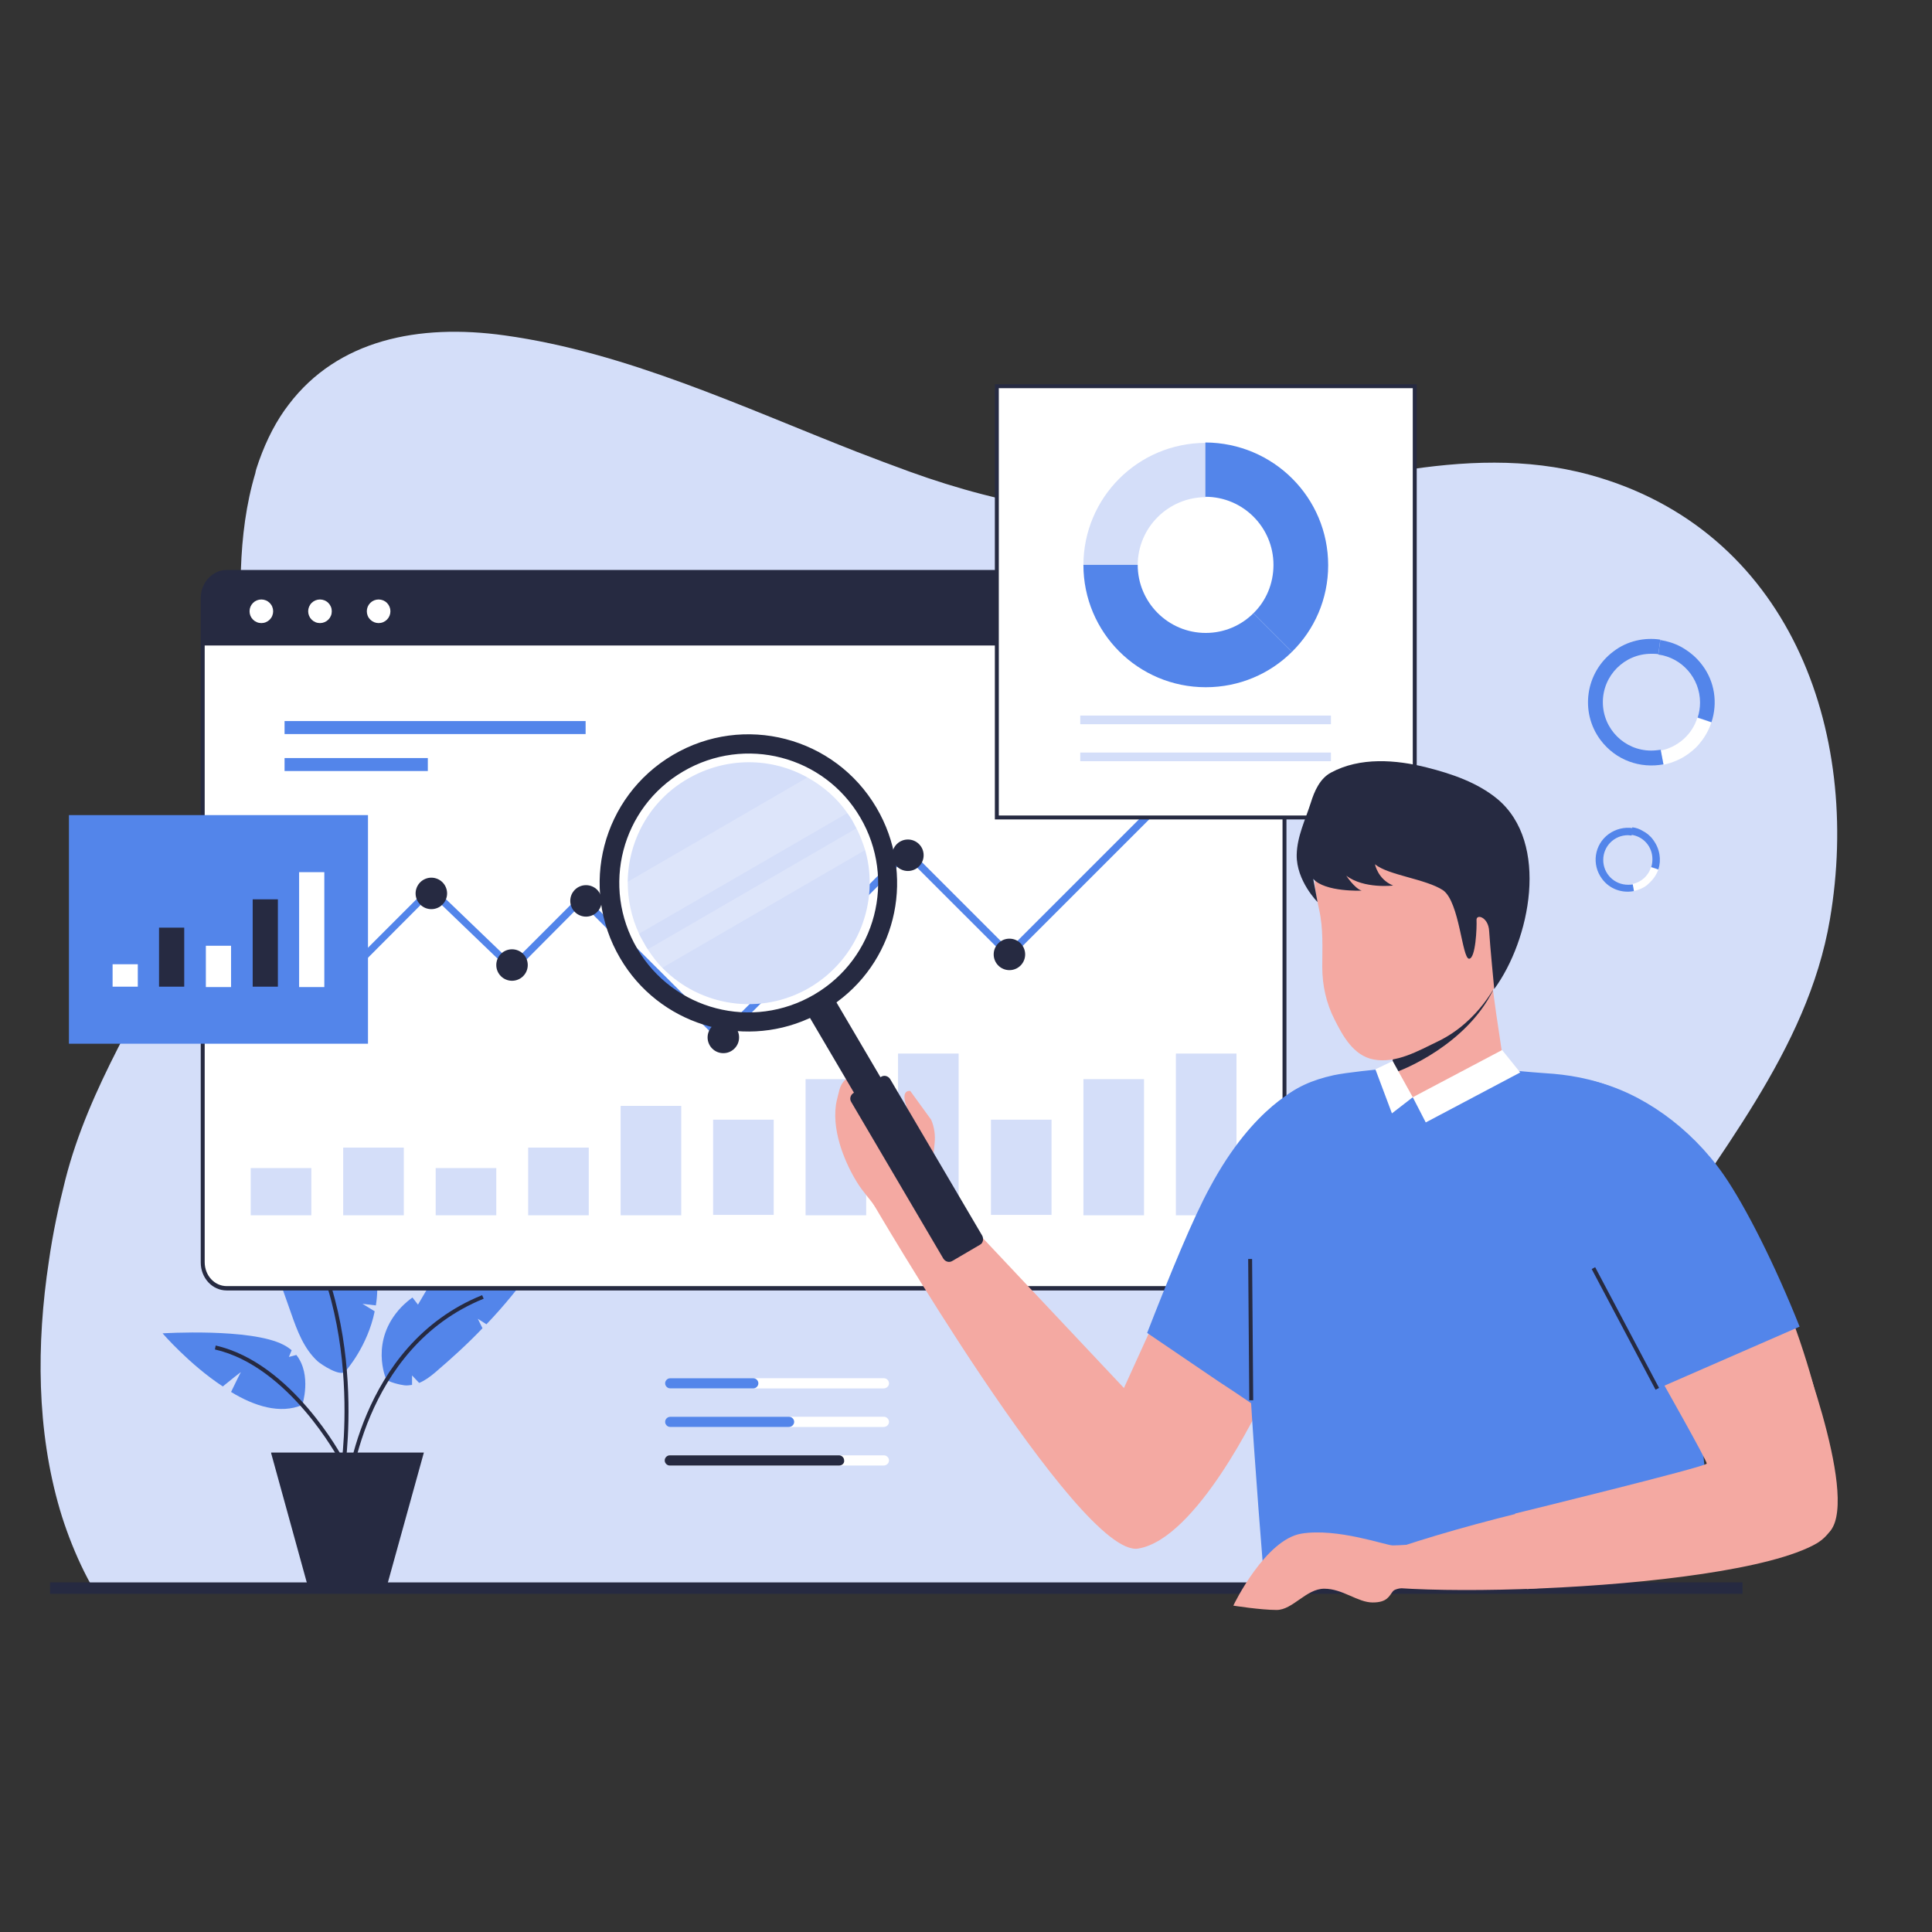 <svg xmlns="http://www.w3.org/2000/svg" xmlns:xlink="http://www.w3.org/1999/xlink" width="500" zoomAndPan="magnify" viewBox="0 0 375 375" height="500" preserveAspectRatio="xMidYMid meet" version="1.0"><rect x="0" y="0" width="375" height="375" fill="#333333" stroke="none"/><defs><clipPath id="2dc903539e"><path d="M 239 297 L 277 297 L 277 312.492 L 239 312.492 Z M 239 297 " clip-rule="nonzero"/></clipPath></defs><path fill="#d4def9" d="M 11.621 293.016 C 12.156 294.848 12.766 296.605 13.453 298.438 C 14.828 302.027 16.434 305.543 18.418 308.902 L 303.473 308.902 C 303.32 305.391 303.168 301.875 303.168 298.438 L 303.168 298.285 C 303.168 296.531 303.168 294.773 303.246 293.016 C 304.16 275.984 310.426 260.711 319.512 246.043 C 332.805 224.582 350.828 204.113 355.184 178.453 C 361.445 141.715 347.164 102.688 308.516 92.148 C 283.996 85.504 259.172 94.668 235.035 98.715 C 215.328 102 195.09 98.258 176.527 91.535 C 173.168 90.312 169.73 89.016 166.367 87.719 C 143.914 78.934 121.609 68.395 98.008 65.109 C 81.129 62.742 65.547 66.027 56.074 78.477 C 53.707 81.531 51.797 85.195 50.27 89.473 C 50.039 90.238 49.734 90.926 49.582 91.688 C 49.582 91.688 49.582 91.688 49.582 91.766 C 47.75 97.875 46.984 104.137 46.758 110.555 C 46.297 123.23 47.824 136.293 45.992 148.664 C 44.387 159.359 40.492 169.211 35.832 178.758 C 27.738 195.332 17.273 210.988 12.691 228.938 C 11.391 234.055 10.246 239.398 9.48 244.824 C 7.039 260.938 7.113 277.664 11.621 293.016 Z M 11.621 293.016 " fill-opacity="1" fill-rule="nonzero"/><path fill="#5385ea" d="M 72.953 253.379 L 70.359 253.07 L 72.727 254.523 C 71.352 261.242 67.301 265.902 66.996 266.207 C 66.004 267.277 62.336 264.832 61.648 264.223 C 58.977 261.777 57.68 258.266 56.531 254.98 C 55.082 250.934 53.781 246.887 52.027 242.914 C 50.652 239.781 49.125 236.727 47.672 233.594 L 48.973 229.777 L 45.762 229.473 C 45.457 228.785 45.152 228.098 44.848 227.41 C 43.547 224.355 42.25 221.223 41.105 218.09 C 41.715 218.32 56.762 223.973 65.93 233.441 L 64.707 235.352 L 68.219 236.039 C 69.363 237.492 70.359 239.02 71.121 240.621 C 73.262 245.203 73.566 249.633 72.953 253.379 Z M 72.953 253.379 " fill-opacity="1" fill-rule="nonzero"/><path fill="#5385ea" d="M 104.578 244.672 C 104.27 245.051 103.965 245.434 103.66 245.816 C 100.832 249.789 97.777 253.531 94.418 257.043 L 92.738 255.973 C 92.738 255.973 93.273 257.043 93.652 257.809 C 90.75 260.863 87.621 263.688 84.41 266.438 C 83.496 267.199 82.504 267.965 81.355 268.422 L 79.98 266.973 C 79.98 266.973 79.98 268.043 79.98 268.805 C 79.445 268.883 78.988 268.957 78.453 268.883 C 77.766 268.805 75.324 268.27 74.941 267.66 C 74.941 267.66 71.656 260.25 77.918 253.684 C 78.605 252.996 79.293 252.383 80.059 251.848 L 81.129 253.223 L 82.883 250.246 C 84.566 249.48 86.32 248.793 88 248.262 C 91.746 247.039 95.715 246.121 99.613 245.434 C 101.445 245.129 102.973 244.898 104.578 244.672 Z M 104.578 244.672 " fill-opacity="1" fill-rule="nonzero"/><path fill="#5385ea" d="M 58.672 272.699 C 54.395 274.531 49.352 272.93 44.848 270.18 C 45.457 268.957 46.602 266.512 46.758 266.359 C 46.832 266.207 44.539 268.043 43.242 269.109 C 36.75 264.832 31.555 258.801 31.555 258.801 C 31.555 258.801 48.664 257.73 55.004 261.016 C 55.617 261.32 56.152 261.703 56.609 262.082 L 56.074 263.383 L 57.527 263 C 60.582 266.895 58.672 272.699 58.672 272.699 Z M 58.672 272.699 " fill-opacity="1" fill-rule="nonzero"/><path fill="#262a41" d="M 66.922 285.227 L 66.156 285.074 C 66.234 284.691 71.809 248.184 50.574 227.789 L 51.109 227.258 C 72.648 247.953 66.996 284.922 66.922 285.227 Z M 66.922 285.227 " fill-opacity="1" fill-rule="nonzero"/><path fill="#262a41" d="M 67.762 290.496 L 66.996 290.418 C 66.996 290.113 69.363 261.168 93.578 251.391 L 93.883 252.078 C 70.129 261.703 67.762 290.191 67.762 290.496 Z M 67.762 290.496 " fill-opacity="1" fill-rule="nonzero"/><path fill="#262a41" d="M 65.852 283.395 C 65.773 283.238 56.152 265.215 41.715 261.93 L 41.867 261.168 C 56.688 264.527 66.461 282.859 66.539 283.012 Z M 65.852 283.395 " fill-opacity="1" fill-rule="nonzero"/><path fill="#262a41" d="M 82.273 281.941 L 75.016 308.137 L 59.816 308.137 L 52.637 282.094 C 52.637 282.02 52.637 282.02 52.637 282.02 L 52.637 281.941 Z M 82.273 281.941 " fill-opacity="1" fill-rule="nonzero"/><path fill="#ffffff" d="M 249.32 116.051 L 249.32 244.977 C 249.32 247.801 247.258 250.016 244.66 250.016 L 44.008 250.016 C 41.41 250.016 39.348 247.727 39.348 244.977 L 39.348 116.051 C 39.348 113.227 41.41 111.012 44.008 111.012 L 244.66 111.012 C 247.258 111.012 249.32 113.305 249.32 116.051 Z M 249.32 116.051 " fill-opacity="1" fill-rule="nonzero"/><path fill="#262a41" d="M 244.66 250.477 L 44.008 250.477 C 41.18 250.477 38.965 248.031 38.965 245.051 L 38.965 116.051 C 38.965 113.074 41.258 110.629 44.008 110.629 L 244.66 110.629 C 247.41 110.629 249.699 113.074 249.699 116.051 L 249.699 244.977 C 249.699 248.031 247.484 250.477 244.66 250.477 Z M 44.008 111.395 C 41.637 111.395 39.73 113.457 39.73 116.051 L 39.73 244.977 C 39.73 247.574 41.637 249.633 44.008 249.633 L 244.66 249.633 C 247.027 249.633 248.938 247.496 248.938 244.977 L 248.938 116.051 C 248.938 113.457 247.027 111.395 244.66 111.395 Z M 44.008 111.395 " fill-opacity="1" fill-rule="nonzero"/><path fill="#262a41" d="M 249.32 116.051 L 249.32 125.293 L 39.27 125.293 L 39.27 116.051 C 39.27 113.227 41.332 111.012 43.93 111.012 L 244.66 111.012 C 247.258 111.012 249.32 113.305 249.32 116.051 Z M 249.32 116.051 " fill-opacity="1" fill-rule="nonzero"/><path fill="#ffffff" d="M 53.02 118.648 C 53.02 118.953 52.961 119.246 52.844 119.527 C 52.73 119.809 52.562 120.055 52.348 120.27 C 52.133 120.484 51.887 120.648 51.605 120.766 C 51.324 120.883 51.031 120.941 50.727 120.941 C 50.426 120.941 50.133 120.883 49.852 120.766 C 49.57 120.648 49.324 120.484 49.109 120.27 C 48.895 120.055 48.727 119.809 48.609 119.527 C 48.496 119.246 48.438 118.953 48.438 118.648 C 48.438 118.344 48.496 118.055 48.609 117.773 C 48.727 117.492 48.895 117.242 49.109 117.027 C 49.324 116.812 49.57 116.648 49.852 116.531 C 50.133 116.418 50.426 116.359 50.727 116.359 C 51.031 116.359 51.324 116.418 51.605 116.531 C 51.887 116.648 52.133 116.812 52.348 117.027 C 52.562 117.242 52.73 117.492 52.844 117.773 C 52.961 118.055 53.02 118.344 53.02 118.648 Z M 53.02 118.648 " fill-opacity="1" fill-rule="nonzero"/><path fill="#ffffff" d="M 64.398 118.648 C 64.398 118.953 64.344 119.246 64.227 119.527 C 64.109 119.809 63.945 120.055 63.73 120.27 C 63.516 120.484 63.266 120.648 62.984 120.766 C 62.703 120.883 62.414 120.941 62.109 120.941 C 61.805 120.941 61.512 120.883 61.23 120.766 C 60.949 120.648 60.703 120.484 60.488 120.27 C 60.273 120.055 60.109 119.809 59.992 119.527 C 59.875 119.246 59.816 118.953 59.816 118.648 C 59.816 118.344 59.875 118.055 59.992 117.773 C 60.109 117.492 60.273 117.242 60.488 117.027 C 60.703 116.812 60.949 116.648 61.23 116.531 C 61.512 116.418 61.805 116.359 62.109 116.359 C 62.414 116.359 62.703 116.418 62.984 116.531 C 63.266 116.648 63.516 116.812 63.73 117.027 C 63.945 117.242 64.109 117.492 64.227 117.773 C 64.344 118.055 64.398 118.344 64.398 118.648 Z M 64.398 118.648 " fill-opacity="1" fill-rule="nonzero"/><path fill="#ffffff" d="M 75.781 118.648 C 75.781 118.953 75.723 119.246 75.605 119.527 C 75.488 119.809 75.324 120.055 75.109 120.27 C 74.895 120.484 74.648 120.648 74.367 120.766 C 74.086 120.883 73.793 120.941 73.488 120.941 C 73.188 120.941 72.895 120.883 72.613 120.766 C 72.332 120.648 72.086 120.484 71.871 120.27 C 71.656 120.055 71.488 119.809 71.371 119.527 C 71.258 119.246 71.199 118.953 71.199 118.648 C 71.199 118.344 71.258 118.055 71.371 117.773 C 71.488 117.492 71.656 117.242 71.871 117.027 C 72.086 116.812 72.332 116.648 72.613 116.531 C 72.895 116.418 73.188 116.359 73.488 116.359 C 73.793 116.359 74.086 116.418 74.367 116.531 C 74.648 116.648 74.895 116.812 75.109 117.027 C 75.324 117.242 75.488 117.492 75.605 117.773 C 75.723 118.055 75.781 118.344 75.781 118.648 Z M 75.781 118.648 " fill-opacity="1" fill-rule="nonzero"/><path fill="#5385ea" d="M 140.016 202.434 L 112.98 175.398 L 99.535 188.914 L 83.648 173.641 L 58.441 198.922 L 57.449 197.93 L 83.648 171.73 L 99.461 186.93 L 112.98 173.41 L 140.016 200.371 L 175.992 164.398 L 195.852 184.258 L 229.078 151.031 L 230.07 152.027 L 195.852 186.242 L 175.992 166.383 Z M 140.016 202.434 " fill-opacity="1" fill-rule="nonzero"/><path fill="#262a41" d="M 233.125 150.422 C 233.125 150.828 233.047 151.215 232.895 151.59 C 232.738 151.965 232.52 152.297 232.23 152.582 C 231.945 152.867 231.613 153.09 231.238 153.246 C 230.867 153.398 230.477 153.477 230.07 153.477 C 229.664 153.477 229.277 153.398 228.902 153.246 C 228.527 153.09 228.195 152.867 227.91 152.582 C 227.625 152.297 227.402 151.965 227.25 151.59 C 227.094 151.215 227.016 150.828 227.016 150.422 C 227.016 150.016 227.094 149.629 227.25 149.254 C 227.402 148.879 227.625 148.547 227.91 148.262 C 228.195 147.977 228.527 147.754 228.902 147.598 C 229.277 147.445 229.664 147.367 230.07 147.367 C 230.477 147.367 230.867 147.445 231.238 147.598 C 231.613 147.754 231.945 147.977 232.23 148.262 C 232.52 148.547 232.738 148.879 232.895 149.254 C 233.047 149.629 233.125 150.016 233.125 150.422 Z M 233.125 150.422 " fill-opacity="1" fill-rule="nonzero"/><path fill="#262a41" d="M 198.984 185.25 C 198.984 185.656 198.906 186.043 198.75 186.418 C 198.598 186.793 198.375 187.125 198.09 187.41 C 197.801 187.695 197.473 187.918 197.098 188.07 C 196.723 188.227 196.332 188.305 195.93 188.305 C 195.523 188.305 195.133 188.227 194.758 188.07 C 194.387 187.918 194.055 187.695 193.77 187.41 C 193.48 187.125 193.262 186.793 193.105 186.418 C 192.949 186.043 192.875 185.656 192.875 185.25 C 192.875 184.844 192.949 184.453 193.105 184.082 C 193.262 183.707 193.48 183.375 193.77 183.09 C 194.055 182.801 194.387 182.582 194.758 182.426 C 195.133 182.273 195.523 182.195 195.93 182.195 C 196.332 182.195 196.723 182.273 197.098 182.426 C 197.473 182.582 197.801 182.801 198.09 183.09 C 198.375 183.375 198.598 183.707 198.75 184.082 C 198.906 184.453 198.984 184.844 198.984 185.25 Z M 198.984 185.25 " fill-opacity="1" fill-rule="nonzero"/><path fill="#262a41" d="M 179.277 166.004 C 179.277 166.406 179.199 166.797 179.043 167.172 C 178.891 167.547 178.668 167.875 178.383 168.164 C 178.098 168.449 177.766 168.672 177.391 168.824 C 177.016 168.98 176.629 169.059 176.223 169.059 C 175.816 169.059 175.426 168.98 175.055 168.824 C 174.68 168.672 174.348 168.449 174.062 168.164 C 173.773 167.875 173.555 167.547 173.398 167.172 C 173.246 166.797 173.168 166.406 173.168 166.004 C 173.168 165.598 173.246 165.207 173.398 164.832 C 173.555 164.461 173.773 164.129 174.062 163.844 C 174.348 163.555 174.68 163.336 175.055 163.18 C 175.426 163.023 175.816 162.949 176.223 162.949 C 176.629 162.949 177.016 163.023 177.391 163.18 C 177.766 163.336 178.098 163.555 178.383 163.844 C 178.668 164.129 178.891 164.461 179.047 164.832 C 179.199 165.207 179.277 165.598 179.277 166.004 Z M 179.277 166.004 " fill-opacity="1" fill-rule="nonzero"/><path fill="#262a41" d="M 143.453 201.363 C 143.453 201.77 143.379 202.16 143.223 202.535 C 143.066 202.906 142.848 203.238 142.559 203.523 C 142.273 203.812 141.941 204.031 141.57 204.188 C 141.195 204.344 140.805 204.418 140.398 204.418 C 139.996 204.418 139.605 204.344 139.23 204.188 C 138.855 204.031 138.527 203.812 138.238 203.523 C 137.953 203.238 137.73 202.906 137.578 202.535 C 137.422 202.16 137.344 201.77 137.344 201.363 C 137.344 200.961 137.422 200.57 137.578 200.195 C 137.73 199.82 137.953 199.492 138.238 199.203 C 138.527 198.918 138.855 198.699 139.23 198.543 C 139.605 198.387 139.996 198.309 140.398 198.309 C 140.805 198.309 141.195 198.387 141.57 198.543 C 141.941 198.699 142.273 198.918 142.559 199.203 C 142.848 199.492 143.066 199.82 143.223 200.195 C 143.379 200.57 143.453 200.961 143.453 201.363 Z M 143.453 201.363 " fill-opacity="1" fill-rule="nonzero"/><path fill="#262a41" d="M 116.797 174.863 C 116.797 175.266 116.719 175.656 116.566 176.031 C 116.41 176.406 116.188 176.734 115.902 177.023 C 115.617 177.309 115.285 177.531 114.91 177.684 C 114.539 177.84 114.148 177.918 113.742 177.918 C 113.336 177.918 112.949 177.84 112.574 177.684 C 112.199 177.531 111.867 177.309 111.582 177.023 C 111.297 176.734 111.074 176.406 110.918 176.031 C 110.766 175.656 110.688 175.266 110.688 174.863 C 110.688 174.457 110.766 174.066 110.918 173.691 C 111.074 173.32 111.297 172.988 111.582 172.703 C 111.867 172.414 112.199 172.195 112.574 172.039 C 112.949 171.883 113.336 171.809 113.742 171.809 C 114.148 171.809 114.539 171.883 114.91 172.039 C 115.285 172.195 115.617 172.414 115.902 172.703 C 116.188 172.988 116.41 173.32 116.566 173.691 C 116.719 174.066 116.797 174.457 116.797 174.863 Z M 116.797 174.863 " fill-opacity="1" fill-rule="nonzero"/><path fill="#262a41" d="M 86.781 173.41 C 86.781 173.816 86.703 174.207 86.547 174.582 C 86.391 174.953 86.172 175.285 85.887 175.57 C 85.598 175.859 85.27 176.078 84.895 176.234 C 84.52 176.387 84.129 176.465 83.723 176.465 C 83.32 176.465 82.93 176.387 82.555 176.234 C 82.18 176.078 81.852 175.859 81.562 175.57 C 81.277 175.285 81.059 174.953 80.902 174.582 C 80.746 174.207 80.668 173.816 80.668 173.41 C 80.668 173.008 80.746 172.617 80.902 172.242 C 81.059 171.867 81.277 171.539 81.562 171.25 C 81.852 170.965 82.18 170.742 82.555 170.59 C 82.93 170.434 83.32 170.355 83.723 170.355 C 84.129 170.355 84.52 170.434 84.895 170.59 C 85.27 170.742 85.598 170.965 85.887 171.25 C 86.172 171.539 86.391 171.867 86.547 172.242 C 86.703 172.617 86.781 173.008 86.781 173.41 Z M 86.781 173.41 " fill-opacity="1" fill-rule="nonzero"/><path fill="#262a41" d="M 61.652 198.387 C 61.648 198.793 61.574 199.18 61.418 199.555 C 61.262 199.93 61.043 200.262 60.754 200.547 C 60.469 200.832 60.137 201.055 59.766 201.207 C 59.391 201.363 59 201.441 58.594 201.441 C 58.191 201.441 57.801 201.363 57.426 201.207 C 57.051 201.055 56.723 200.832 56.434 200.547 C 56.148 200.262 55.926 199.93 55.773 199.555 C 55.617 199.18 55.539 198.793 55.539 198.387 C 55.539 197.98 55.617 197.59 55.773 197.219 C 55.926 196.844 56.148 196.512 56.434 196.227 C 56.723 195.938 57.051 195.719 57.426 195.562 C 57.801 195.41 58.191 195.332 58.594 195.332 C 59 195.332 59.391 195.41 59.766 195.562 C 60.137 195.719 60.469 195.938 60.754 196.227 C 61.043 196.512 61.262 196.844 61.418 197.219 C 61.574 197.59 61.648 197.98 61.652 198.387 Z M 61.652 198.387 " fill-opacity="1" fill-rule="nonzero"/><path fill="#262a41" d="M 102.438 187.312 C 102.438 187.715 102.359 188.105 102.207 188.48 C 102.051 188.855 101.828 189.184 101.543 189.473 C 101.258 189.758 100.926 189.98 100.551 190.133 C 100.176 190.289 99.789 190.367 99.383 190.367 C 98.977 190.367 98.586 190.289 98.215 190.133 C 97.84 189.98 97.508 189.758 97.223 189.473 C 96.938 189.184 96.715 188.855 96.559 188.48 C 96.406 188.105 96.328 187.715 96.328 187.312 C 96.328 186.906 96.406 186.516 96.559 186.141 C 96.715 185.77 96.938 185.438 97.223 185.152 C 97.508 184.863 97.84 184.645 98.215 184.488 C 98.586 184.336 98.977 184.258 99.383 184.258 C 99.789 184.258 100.176 184.336 100.551 184.488 C 100.926 184.645 101.258 184.863 101.543 185.152 C 101.828 185.438 102.051 185.77 102.207 186.141 C 102.359 186.516 102.438 186.906 102.438 187.312 Z M 102.438 187.312 " fill-opacity="1" fill-rule="nonzero"/><path fill="#d4def9" d="M 84.566 226.723 L 96.328 226.723 L 96.328 235.887 L 84.566 235.887 Z M 84.566 226.723 " fill-opacity="1" fill-rule="nonzero"/><path fill="#d4def9" d="M 102.516 222.75 L 114.277 222.75 L 114.277 235.887 L 102.516 235.887 Z M 102.516 222.75 " fill-opacity="1" fill-rule="nonzero"/><path fill="#d4def9" d="M 48.664 226.723 L 60.43 226.723 L 60.43 235.887 L 48.664 235.887 Z M 48.664 226.723 " fill-opacity="1" fill-rule="nonzero"/><path fill="#d4def9" d="M 66.613 222.75 L 78.379 222.75 L 78.379 235.887 L 66.613 235.887 Z M 66.613 222.75 " fill-opacity="1" fill-rule="nonzero"/><path fill="#d4def9" d="M 120.465 214.652 L 132.227 214.652 L 132.227 235.887 L 120.465 235.887 Z M 120.465 214.652 " fill-opacity="1" fill-rule="nonzero"/><path fill="#d4def9" d="M 138.414 217.328 L 150.176 217.328 L 150.176 235.809 L 138.414 235.809 Z M 138.414 217.328 " fill-opacity="1" fill-rule="nonzero"/><path fill="#d4def9" d="M 156.363 209.461 L 168.125 209.461 L 168.125 235.887 L 156.363 235.887 Z M 156.363 209.461 " fill-opacity="1" fill-rule="nonzero"/><path fill="#d4def9" d="M 174.312 204.496 L 186.074 204.496 L 186.074 235.887 L 174.312 235.887 Z M 174.312 204.496 " fill-opacity="1" fill-rule="nonzero"/><path fill="#d4def9" d="M 192.34 217.328 L 204.102 217.328 L 204.102 235.809 L 192.34 235.809 Z M 192.34 217.328 " fill-opacity="1" fill-rule="nonzero"/><path fill="#d4def9" d="M 210.289 209.461 L 222.051 209.461 L 222.051 235.887 L 210.289 235.887 Z M 210.289 209.461 " fill-opacity="1" fill-rule="nonzero"/><path fill="#d4def9" d="M 228.238 204.496 L 240 204.496 L 240 235.887 L 228.238 235.887 Z M 228.238 204.496 " fill-opacity="1" fill-rule="nonzero"/><path fill="#5385ea" d="M 55.234 139.957 L 113.668 139.957 L 113.668 142.48 L 55.234 142.48 Z M 55.234 139.957 " fill-opacity="1" fill-rule="nonzero"/><path fill="#5385ea" d="M 55.234 147.137 L 83.039 147.137 L 83.039 149.656 L 55.234 149.656 Z M 55.234 147.137 " fill-opacity="1" fill-rule="nonzero"/><path fill="#ffffff" d="M 193.484 74.961 L 274.602 74.961 L 274.602 158.746 L 193.484 158.746 Z M 193.484 74.961 " fill-opacity="1" fill-rule="nonzero"/><path fill="#262a41" d="M 274.984 159.051 L 193.102 159.051 L 193.102 74.582 L 274.984 74.582 Z M 193.867 158.289 L 274.219 158.289 L 274.219 75.344 L 193.867 75.344 Z M 193.867 158.289 " fill-opacity="1" fill-rule="nonzero"/><path fill="#d4def9" d="M 234.043 85.961 L 234.043 96.5 C 226.785 96.5 220.828 102.383 220.828 109.715 L 210.289 109.715 C 210.289 96.578 220.906 85.961 234.043 85.961 Z M 234.043 85.961 " fill-opacity="1" fill-rule="nonzero"/><path fill="#5385ea" d="M 250.77 126.516 C 246.492 130.793 240.535 133.391 234.043 133.391 C 220.906 133.391 210.289 122.773 210.289 109.637 L 220.828 109.637 C 220.828 116.895 226.711 122.852 234.043 122.852 C 237.633 122.852 240.918 121.398 243.285 119.031 Z M 250.77 126.516 " fill-opacity="1" fill-rule="nonzero"/><path fill="#5385ea" d="M 257.797 109.715 C 257.797 116.281 255.125 122.238 250.77 126.516 L 243.285 119.031 C 245.73 116.664 247.18 113.305 247.18 109.637 C 247.18 102.383 241.301 96.426 233.965 96.426 L 233.965 85.883 C 247.18 85.961 257.797 96.578 257.797 109.715 Z M 257.797 109.715 " fill-opacity="1" fill-rule="nonzero"/><path fill="#d4def9" d="M 209.676 138.891 L 258.332 138.891 L 258.332 140.57 L 209.676 140.57 Z M 209.676 138.891 " fill-opacity="1" fill-rule="nonzero"/><path fill="#d4def9" d="M 209.676 146.07 L 258.332 146.07 L 258.332 147.75 L 209.676 147.75 Z M 209.676 146.07 " fill-opacity="1" fill-rule="nonzero"/><path fill="#262a41" d="M 9.711 307.145 L 338.227 307.145 L 338.227 309.359 L 9.711 309.359 Z M 9.711 307.145 " fill-opacity="1" fill-rule="nonzero"/><path fill="#5385ea" d="M 13.379 158.211 L 71.426 158.211 L 71.426 202.586 L 13.379 202.586 Z M 13.379 158.211 " fill-opacity="1" fill-rule="nonzero"/><path fill="#ffffff" d="M 39.957 183.57 L 44.848 183.57 L 44.848 191.59 L 39.957 191.59 Z M 39.957 183.57 " fill-opacity="1" fill-rule="nonzero"/><path fill="#262a41" d="M 49.047 174.559 L 53.938 174.559 L 53.938 191.512 L 49.047 191.512 Z M 49.047 174.559 " fill-opacity="1" fill-rule="nonzero"/><path fill="#ffffff" d="M 21.855 187.16 L 26.746 187.16 L 26.746 191.512 L 21.855 191.512 Z M 21.855 187.16 " fill-opacity="1" fill-rule="nonzero"/><path fill="#262a41" d="M 30.867 180.055 L 35.758 180.055 L 35.758 191.512 L 30.867 191.512 Z M 30.867 180.055 " fill-opacity="1" fill-rule="nonzero"/><path fill="#ffffff" d="M 58.059 169.285 L 62.949 169.285 L 62.949 191.59 L 58.059 191.59 Z M 58.059 169.285 " fill-opacity="1" fill-rule="nonzero"/><path fill="#ffffff" d="M 171.488 269.492 L 130.09 269.492 C 129.555 269.492 129.094 269.035 129.094 268.5 C 129.094 267.965 129.555 267.508 130.09 267.508 L 171.562 267.508 C 172.098 267.508 172.555 267.965 172.555 268.5 C 172.555 269.035 172.098 269.492 171.488 269.492 Z M 171.488 269.492 " fill-opacity="1" fill-rule="nonzero"/><path fill="#5385ea" d="M 146.203 269.492 L 130.09 269.492 C 129.555 269.492 129.094 269.035 129.094 268.5 C 129.094 267.965 129.555 267.508 130.09 267.508 L 146.203 267.508 C 146.738 267.508 147.199 267.965 147.199 268.5 C 147.199 269.035 146.738 269.492 146.203 269.492 Z M 146.203 269.492 " fill-opacity="1" fill-rule="nonzero"/><path fill="#ffffff" d="M 171.488 276.977 L 130.09 276.977 C 129.555 276.977 129.094 276.52 129.094 275.984 C 129.094 275.449 129.555 274.992 130.09 274.992 L 171.562 274.992 C 172.098 274.992 172.555 275.449 172.555 275.984 C 172.555 276.52 172.098 276.977 171.488 276.977 Z M 171.488 276.977 " fill-opacity="1" fill-rule="nonzero"/><path fill="#5385ea" d="M 153.078 276.977 L 130.09 276.977 C 129.555 276.977 129.094 276.52 129.094 275.984 C 129.094 275.449 129.555 274.992 130.09 274.992 L 153.156 274.992 C 153.691 274.992 154.148 275.449 154.148 275.984 C 154.148 276.52 153.691 276.977 153.078 276.977 Z M 153.078 276.977 " fill-opacity="1" fill-rule="nonzero"/><path fill="#ffffff" d="M 171.488 284.461 L 130.09 284.461 C 129.555 284.461 129.094 284.004 129.094 283.469 C 129.094 282.934 129.555 282.477 130.09 282.477 L 171.562 282.477 C 172.098 282.477 172.555 282.934 172.555 283.469 C 172.555 284.004 172.098 284.461 171.488 284.461 Z M 171.488 284.461 " fill-opacity="1" fill-rule="nonzero"/><path fill="#262a41" d="M 162.855 284.461 L 130.012 284.461 C 129.477 284.461 129.02 284.004 129.02 283.469 C 129.02 282.934 129.477 282.477 130.012 282.477 L 162.855 282.477 C 163.391 282.477 163.848 282.934 163.848 283.469 C 163.926 284.004 163.465 284.461 162.855 284.461 Z M 162.855 284.461 " fill-opacity="1" fill-rule="nonzero"/><path fill="#ffffff" d="M 332.191 140.188 C 331.734 141.562 331.047 142.859 330.129 144.008 C 329.52 144.848 328.754 145.535 327.84 146.223 C 326.312 147.367 324.633 148.055 322.875 148.438 L 322.34 145.688 C 325.699 145 328.449 142.555 329.441 139.348 Z M 332.191 140.188 " fill-opacity="1" fill-rule="nonzero"/><path fill="#5385ea" d="M 332.191 140.188 L 329.52 139.27 C 329.824 138.355 329.977 137.363 329.977 136.367 C 329.977 131.633 326.465 127.66 321.883 127.051 L 322.262 124.227 C 323.637 124.453 324.938 124.836 326.234 125.523 C 327.762 126.363 329.215 127.508 330.359 129.035 C 332.879 132.32 333.414 136.52 332.191 140.188 Z M 332.191 140.188 " fill-opacity="1" fill-rule="nonzero"/><path fill="#5385ea" d="M 322.875 148.359 C 318.367 149.199 313.633 147.598 310.652 143.625 C 306.605 138.203 307.75 130.488 313.172 126.441 C 315.848 124.379 319.207 123.691 322.262 124.148 L 321.883 126.973 C 321.422 126.898 320.965 126.898 320.508 126.898 C 315.312 126.898 311.113 131.098 311.113 136.293 C 311.113 141.484 315.312 145.688 320.508 145.688 C 321.117 145.688 321.727 145.609 322.34 145.535 Z M 322.875 148.359 " fill-opacity="1" fill-rule="nonzero"/><path fill="#ffffff" d="M 321.883 168.754 C 321.652 169.441 321.27 170.129 320.812 170.66 C 320.508 171.043 320.125 171.426 319.668 171.809 C 318.902 172.418 318.062 172.723 317.145 172.953 L 316.84 171.578 C 318.52 171.273 319.973 169.973 320.43 168.371 Z M 321.883 168.754 " fill-opacity="1" fill-rule="nonzero"/><path fill="#5385ea" d="M 321.883 168.754 L 320.508 168.293 C 320.66 167.836 320.734 167.301 320.734 166.766 C 320.734 164.324 318.98 162.336 316.609 162.031 L 316.84 160.578 C 317.527 160.656 318.215 160.887 318.824 161.266 C 319.59 161.648 320.355 162.262 320.887 163.023 C 322.188 164.781 322.492 166.918 321.883 168.754 Z M 321.883 168.754 " fill-opacity="1" fill-rule="nonzero"/><path fill="#5385ea" d="M 317.145 172.953 C 314.855 173.41 312.41 172.57 310.957 170.586 C 308.895 167.836 309.43 163.941 312.258 161.879 C 313.633 160.887 315.312 160.504 316.918 160.734 L 316.688 162.184 C 316.457 162.184 316.23 162.109 316 162.109 C 313.328 162.109 311.188 164.246 311.188 166.918 C 311.188 169.594 313.328 171.73 316 171.73 C 316.305 171.73 316.609 171.73 316.918 171.656 Z M 317.145 172.953 " fill-opacity="1" fill-rule="nonzero"/><path fill="#f4a9a2" d="M 251.305 214.195 C 235.266 214.809 206.621 297.219 217.773 298.82 C 232.898 309.285 277.352 218.398 251.305 214.195 Z M 251.305 214.195 " fill-opacity="1" fill-rule="nonzero"/><path fill="#f4a9a2" d="M 224.648 298.59 C 222.434 299.812 219.605 299.586 217.391 298.285 C 200.055 288.051 160.871 221.68 166.676 220.84 C 170.188 218.777 241.605 289.273 224.648 298.59 Z M 224.648 298.59 " fill-opacity="1" fill-rule="nonzero"/><path fill="#f4a9a2" d="M 180.27 229.164 L 218.156 269.414 L 223.504 257.652 L 244.582 272.777 C 244.582 272.777 232.363 298.746 220.906 300.578 C 209.449 302.41 168.965 232.754 168.965 232.754 Z M 180.27 229.164 " fill-opacity="1" fill-rule="nonzero"/><path fill="#f4a9a2" d="M 178.973 230.539 C 178.973 230.539 180.27 231.305 180.27 231.305 L 180.805 227.867 L 181.418 221.832 C 181.57 220.305 181.34 218.703 180.73 217.328 L 176.68 211.754 C 176.68 211.754 174.617 211.371 176.07 215.035 C 176.453 215.953 176.145 217.555 175.84 218.855 L 173.93 215.496 C 173.93 215.496 169.5 208.008 169.5 208.008 C 168.812 207.016 166.828 207.934 166.062 208.316 C 164.461 209.078 163.391 209.844 162.934 211.523 C 162.703 212.516 162.398 213.508 162.246 214.5 C 161.863 217.402 162.398 220.305 163.312 223.055 C 164.078 225.27 165.07 227.41 166.293 229.395 C 167.438 231.305 168.965 232.832 170.188 234.664 C 171.641 233.902 173.09 233.289 174.617 232.527 C 175.609 232.066 176.605 231.609 177.598 231.074 C 177.828 231.074 178.895 230.465 178.973 230.539 Z M 178.973 230.539 " fill-opacity="1" fill-rule="nonzero"/><path fill="#d4def9" d="M 157.203 191.664 C 147.73 197.242 135.895 195.406 128.559 187.848 C 127.492 186.777 126.574 185.555 125.734 184.258 C 125.504 183.949 125.277 183.57 125.125 183.266 C 124.742 182.578 124.359 181.965 124.055 181.277 C 122.527 177.992 121.84 174.559 121.84 171.195 C 121.914 163.254 126.039 155.461 133.449 151.188 C 140.934 146.832 149.793 146.984 156.82 150.957 C 159.801 152.637 162.473 154.93 164.535 157.906 C 164.918 158.441 165.301 158.977 165.605 159.586 C 165.836 160.047 166.062 160.426 166.293 160.887 C 166.98 162.262 167.516 163.711 167.973 165.164 C 170.723 175.016 166.598 186.09 157.203 191.664 Z M 157.203 191.664 " fill-opacity="1" fill-rule="nonzero"/><path fill="#262a41" d="M 170.113 156.762 C 162.016 143.012 144.371 138.43 130.621 146.527 C 116.875 154.621 112.293 172.266 120.387 186.012 C 127.871 198.77 143.762 203.656 156.973 197.699 C 157.969 197.242 158.883 196.781 159.875 196.246 C 160.793 195.715 161.711 195.102 162.551 194.414 C 174.238 185.785 177.672 169.594 170.113 156.762 Z M 123.672 184.105 C 116.645 172.113 120.617 156.762 132.609 149.734 C 144.602 142.707 159.953 146.68 166.98 158.672 C 174.008 170.66 170.035 186.012 158.043 193.039 C 146.051 200.066 130.699 196.094 123.672 184.105 Z M 123.672 184.105 " fill-opacity="1" fill-rule="nonzero"/><path fill="#262a41" d="M 157.035 197.27 L 162.172 194.25 L 181.531 227.168 L 176.395 230.188 Z M 157.035 197.27 " fill-opacity="1" fill-rule="nonzero"/><path fill="#262a41" d="M 190.199 241.613 L 184.852 244.746 C 184.242 245.129 183.477 244.898 183.098 244.289 L 165.223 213.891 C 164.84 213.281 165.07 212.516 165.684 212.133 L 171.027 209.004 C 171.641 208.621 172.402 208.852 172.785 209.461 L 190.66 239.859 C 190.965 240.469 190.812 241.309 190.199 241.613 Z M 190.199 241.613 " fill-opacity="1" fill-rule="nonzero"/><path fill="#ffffff" d="M 164.461 157.832 L 123.977 181.277 C 122.449 177.992 121.762 174.559 121.762 171.195 L 156.746 150.879 C 159.801 152.559 162.398 154.93 164.461 157.832 Z M 164.461 157.832 " fill-opacity="0.2" fill-rule="nonzero"/><path fill="#ffffff" d="M 167.898 165.012 L 128.559 187.848 C 127.492 186.777 126.574 185.555 125.734 184.258 L 166.293 160.734 C 166.98 162.184 167.516 163.559 167.898 165.012 Z M 167.898 165.012 " fill-opacity="0.2" fill-rule="nonzero"/><path fill="#5385ea" d="M 252.602 210.988 L 252.449 231.227 L 252.145 271.172 C 252.145 271.172 251.84 271.707 251.23 272.625 C 251.074 272.852 250.922 273.082 250.77 273.387 C 250.234 274.227 249.625 275.219 248.859 276.441 L 239.848 270.332 L 236.488 268.117 L 222.66 258.723 C 227.094 247.344 231.598 236.344 234.883 230.387 C 243.438 214.426 252.602 210.988 252.602 210.988 Z M 252.602 210.988 " fill-opacity="1" fill-rule="nonzero"/><path fill="#f4a9a2" d="M 292.934 213.66 L 279.719 223.59 L 270.324 215.188 L 270.324 202.512 L 289.113 187.848 L 289.496 190.062 L 290.414 196.781 Z M 292.934 213.66 " fill-opacity="1" fill-rule="nonzero"/><path fill="#262a41" d="M 289.727 192.352 C 284.605 202.586 272.691 207.629 270.324 208.316 L 270.324 205.641 L 287.816 190.137 C 287.816 190.137 288.504 190.062 289.418 190.062 Z M 289.727 192.352 " fill-opacity="1" fill-rule="nonzero"/><path fill="#f4a9a2" d="M 290.719 190.441 C 290.719 190.441 287.203 198.234 279.109 202.129 C 275.289 203.961 271.012 206.48 266.582 205.641 C 262.688 204.879 260.625 201.059 259.02 197.852 C 257.414 194.719 256.652 191.207 256.652 187.695 C 256.652 183.949 256.879 180.285 256.039 176.543 C 255.43 173.641 254.438 169.973 256.195 167.227 C 258.484 163.711 276.207 159.281 276.207 159.281 L 286.668 165.012 L 294.535 170.203 Z M 290.719 190.441 " fill-opacity="1" fill-rule="nonzero"/><path fill="#262a41" d="M 266.887 167.758 C 266.887 167.758 267.422 170.66 270.398 171.883 C 270.398 171.883 264.75 172.57 261.312 169.973 C 261.312 169.973 262.914 172.418 264.289 172.875 C 264.289 172.875 257.188 173.184 254.895 170.586 L 255.734 175.09 C 255.734 175.09 251.609 170.969 251.688 165.926 C 251.762 162.336 253.367 159.129 254.438 155.77 C 255.125 153.555 256.195 151.109 258.332 149.965 C 263.984 146.91 270.934 147.441 276.969 148.973 C 281.781 150.191 286.746 151.875 290.641 155.082 C 300.875 163.637 296.98 182.5 290.031 191.969 C 290.031 191.969 289.191 183.34 289.039 180.668 C 288.883 177.992 286.516 177.305 286.594 178.605 C 286.668 179.902 286.441 186.09 285.141 186.09 C 283.766 186.012 283.309 175.09 280.102 172.801 C 276.738 170.586 269.484 169.898 266.887 167.758 Z M 266.887 167.758 " fill-opacity="1" fill-rule="nonzero"/><path fill="#5385ea" d="M 332.879 303.633 L 245.117 303.633 C 242.902 276.289 239.926 233.672 242.367 224.812 C 245.117 214.652 250.543 210.531 258.867 208.695 C 261.387 208.164 267.27 207.551 270.324 207.32 C 272.922 221.301 292.094 207.629 292.094 207.629 C 292.094 207.629 296.676 208.086 300.035 208.316 C 307.828 208.773 321.195 211.293 323.867 222.902 C 325.164 228.477 326.691 243.066 328.375 259.562 C 329.289 268.883 330.207 278.809 331.199 288.051 C 331.812 293.473 332.344 298.82 332.879 303.633 Z M 332.879 303.633 " fill-opacity="1" fill-rule="nonzero"/><path fill="#ffffff" d="M 270.324 205.949 L 274.219 212.973 L 270.172 216.105 L 266.965 207.551 " fill-opacity="1" fill-rule="nonzero"/><path fill="#ffffff" d="M 274.219 212.973 L 291.559 203.809 L 295.07 208.164 L 276.738 217.863 Z M 274.219 212.973 " fill-opacity="1" fill-rule="nonzero"/><path fill="#f4a9a2" d="M 312.793 217.555 C 302.098 229.547 341.359 307.453 350.297 300.5 C 368.32 296.988 333.875 201.824 312.793 217.555 Z M 312.793 217.555 " fill-opacity="1" fill-rule="nonzero"/><path fill="#f4a9a2" d="M 347.926 257.348 C 347.926 257.348 360.836 289.887 355.336 297.062 C 349.762 304.32 296.371 308.445 296.371 308.445 L 294.078 293.781 C 294.078 293.781 331.199 284.691 331.277 284.082 C 331.352 283.547 322.262 267.508 322.262 267.508 Z M 347.926 257.348 " fill-opacity="1" fill-rule="nonzero"/><path fill="#f4a9a2" d="M 356.406 293.398 C 356.406 295.996 354.801 298.285 352.586 299.586 C 335.172 309.59 258.027 310.887 260.242 305.465 C 260.09 301.34 356.633 274.074 356.406 293.398 Z M 356.406 293.398 " fill-opacity="1" fill-rule="nonzero"/><path fill="#5385ea" d="M 321.652 269.57 C 316.152 259.562 309.277 246.352 307.445 239.781 C 307.445 239.781 295.379 215.035 304.391 210.988 C 305.613 210.453 308.133 209.535 309.355 209.844 C 318.52 212.059 328.066 218.703 334.562 228.02 C 338.84 234.207 344.566 245.586 349.301 257.5 Z M 321.652 269.57 " fill-opacity="1" fill-rule="nonzero"/><g clip-path="url(#2dc903539e)"><path fill="#f4a9a2" d="M 239.391 311.652 C 239.543 311.27 245.652 298.82 252.602 297.676 C 259.555 296.531 269.027 299.965 270.324 299.965 C 271.621 299.965 274.523 299.738 274.523 299.738 L 276.586 307.984 C 276.586 307.984 271.164 307.91 270.398 308.824 C 269.637 309.742 269.332 311.039 266.43 311.039 C 263.527 311.039 260.625 308.367 257.035 308.367 C 253.52 308.367 250.922 312.492 247.793 312.492 C 244.66 312.492 239.391 311.652 239.391 311.652 Z M 239.391 311.652 " fill-opacity="1" fill-rule="nonzero"/></g><path fill="#262a41" d="M 242.27 244.375 L 243.031 244.371 L 243.246 271.789 L 242.484 271.797 Z M 242.27 244.375 " fill-opacity="1" fill-rule="nonzero"/><path fill="#262a41" d="M 308.945 246.32 L 309.621 245.961 L 322.02 269.387 L 321.344 269.746 Z M 308.945 246.32 " fill-opacity="1" fill-rule="nonzero"/></svg>